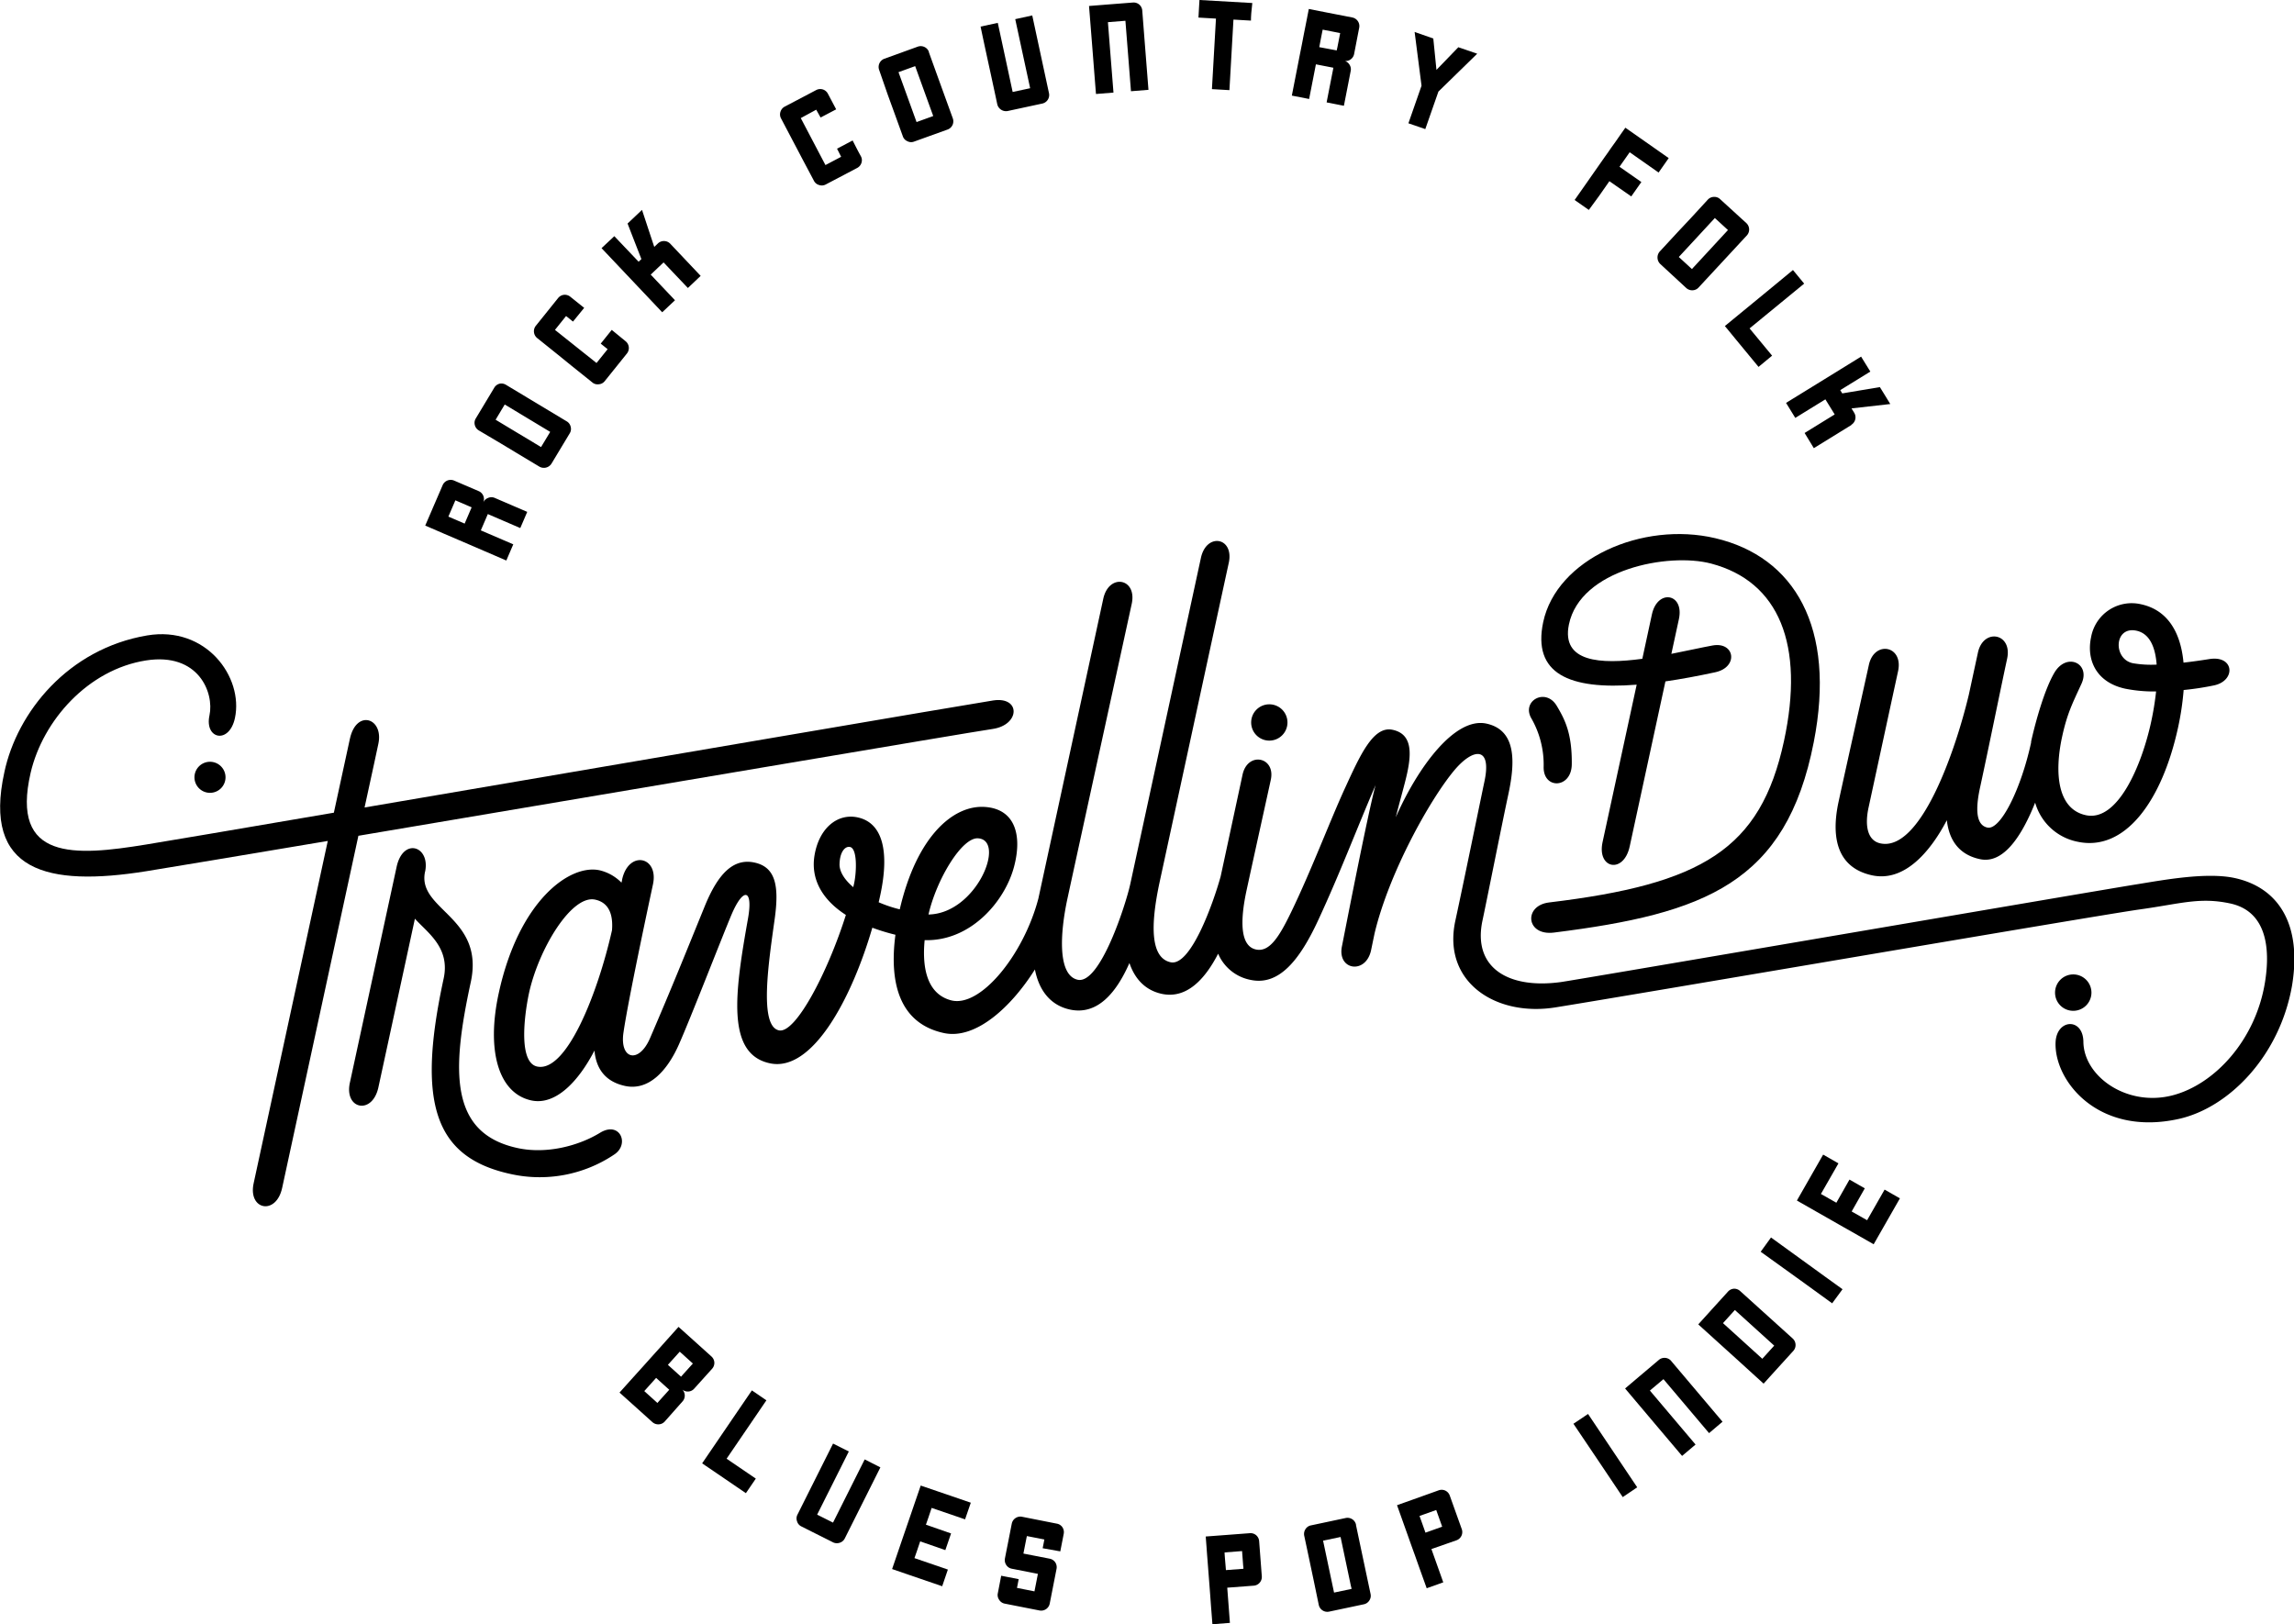 <svg xmlns="http://www.w3.org/2000/svg" viewBox="0 0 524.47 371.38"><title>travellin logo</title><g id="Camada_2" data-name="Camada 2"><g id="Camada_1-2" data-name="Camada 1"><path d="M110.47,114.92a2,2,0,0,1,1.12-1.07,1.9,1.9,0,0,1,1.53,0l7.42,3.19c-.35.82-.88,2.06-1.59,3.7l-7.42-3.2c-.35.83-.89,2.07-1.6,3.73l7.42,3.19c-.35.82-.89,2.06-1.59,3.7l-7.42-3.2-3.7-1.59-3.1-1.33-4.32-1.87,1.59-3.69c.53-1.24,1.34-3.1,2.41-5.59a2,2,0,0,1,2.62-1l5.59,2.4a2,2,0,0,1,1.08,1.1A2,2,0,0,1,110.47,114.92ZM107.83,116l-.65-.28-3.07-1.32-1.6,3.72,3.72,1.6C106.59,118.88,107.13,117.63,107.83,116Z"/><path d="M115.7,88l13.85,8.33a1.93,1.93,0,0,1,.92,1.23,1.9,1.9,0,0,1-.22,1.53L126.09,106a2.05,2.05,0,0,1-2.78.69l-5.21-3.13-3.57-2.15-5.07-3a2,2,0,0,1-.91-1.25,1.92,1.92,0,0,1,.25-1.52L113,88.65a2,2,0,0,1,1.23-.92A2,2,0,0,1,115.7,88Zm8,14.22,2.09-3.47-.68-.41-9.71-5.85c-.47.77-1.16,1.93-2.09,3.48l5.18,3.12Z"/><path d="M131,73.53l-1.58-1.27-2.54,3.17L136.38,83l2.54-3.16-1.58-1.27,2.52-3.14L143,78a2,2,0,0,1,.33,2.83l-5.06,6.3a1.88,1.88,0,0,1-1.36.73,1.85,1.85,0,0,1-1.49-.42l-4.74-3.8L127.43,81l-4.61-3.7a2,2,0,0,1-.29-2.84l5.06-6.3a2,2,0,0,1,1.34-.75,2,2,0,0,1,1.47.45l3.16,2.53Z"/><path d="M153.25,55.74l6.94,7.34-2.92,2.77L151.71,60l-2.94,2.79,5.55,5.86L151.4,71.4l-5.78-6.11-8.09-8.55L140.45,54,146,59.84l.64-.6c-.71-1.82-1.77-4.52-3.16-8.13l3.3-3.12c.62,1.87,1.55,4.7,2.8,8.46l.84-.79a2,2,0,0,1,2.83.08Z"/><path d="M187.61,26.87l-1-1.79L183.08,27l5.64,10.74,3.59-1.89L191.37,34l3.56-1.88c.42.79,1,2,1.87,3.57a1.9,1.9,0,0,1,.16,1.52,2,2,0,0,1-1,1.2l-7.15,3.76a1.91,1.91,0,0,1-1.55.13,1.88,1.88,0,0,1-1.19-1L183.26,36c-.52-1-1.16-2.22-1.94-3.69l-2.75-5.23a1.92,1.92,0,0,1-.13-1.54,2,2,0,0,1,1-1.18l7.15-3.76a2,2,0,0,1,1.53-.15,2,2,0,0,1,1.17,1L191.17,25Z"/><path d="M212.33,11.84q1.83,5.09,5.5,15.2a2,2,0,0,1-1.19,2.58L209,32.37a1.84,1.84,0,0,1-1.54-.08,1.86,1.86,0,0,1-1.05-1.13l-2.07-5.72c-.38-1.05-.86-2.35-1.42-3.91L201,16a2,2,0,0,1,1.22-2.58l7.6-2.75a2,2,0,0,1,2.56,1.2Zm-2.78,16.07,3.81-1.38c-.06-.18-.15-.42-.27-.75q-1.29-3.55-3.86-10.66l-3.81,1.38,2.06,5.69Z"/><path d="M236,3.53l3.82,17.75a2,2,0,0,1-1.53,2.4l-7.89,1.7A2.06,2.06,0,0,1,228,23.83c-.42-2-.95-4.43-1.59-7.39S225,10,224.19,6.08l3.93-.85q1.14,5.25,3.4,15.8l4-.86q-1.14-5.27-3.41-15.79Z"/><path d="M261.15,2.41q.47,6.06,1.42,18.13l-4,.32q-.42-5.38-1.27-16.11l-4,.32q.42,5.37,1.27,16.1l-4,.32q-.27-3.36-.66-8.38t-.93-11.74l4-.32L259,.58a2,2,0,0,1,1.46.46A2,2,0,0,1,261.15,2.41Z"/><path d="M286,4.71l-4-.23q-.69,12.12-.92,16.13l-4-.23q.67-12.09.92-16.13l-4-.23c.05-1,.1-1.84.14-2.52l.09-1.5,12.08.69C286.09,2.48,286,3.82,286,4.71Z"/><path d="M307.23,13.89a1.9,1.9,0,0,1,1.28.86,1.94,1.94,0,0,1,.29,1.51q-.51,2.64-1.55,7.93l-3.95-.78q.51-2.62,1.55-7.92l-4-.78q-.51,2.63-1.55,7.92l-3.95-.77c.34-1.75.86-4.4,1.55-7.93.17-.88.43-2.19.78-3.95.17-.88.38-2,.64-3.3s.57-2.87.91-4.63l3.95.78,6,1.17a2,2,0,0,1,1.57,2.34q-.39,2-1.16,6a2,2,0,0,1-2.35,1.58Zm-1.61-2.36c0-.16.08-.39.14-.69.15-.74.36-1.83.64-3.28l-4-.78c-.18.88-.44,2.2-.78,4Z"/><path d="M337.73,12.28q-5.93,5.78-8.87,8.66-2,5.72-3,8.58L322,28.19l3-8.59q-1.2-9.23-1.58-12.29l4.27,1.49c.36,3.58.59,6,.72,7.18,2.5-2.59,4.18-4.32,5-5.18Z"/><path d="M363.25,48,360,45.73l2.31-3.29,2.32-3.32,2.31-3.3c.52-.73,1-1.38,1.35-1.93l1-1.39c1-1.47,1.8-2.56,2.31-3.3l3.3,2.31,6.61,4.64-2.31,3.3-6.61-4.64-2.33,3.32,5,3.49-2.31,3.29-5-3.48c-1.16,1.66-1.94,2.76-2.32,3.32Z"/><path d="M399.36,53.85l-11,11.87a1.92,1.92,0,0,1-1.38.65,2,2,0,0,1-1.46-.52l-5.93-5.48a2.07,2.07,0,0,1-.12-2.87L383.63,53,386.45,50l4-4.35a1.94,1.94,0,0,1,1.41-.63,1.89,1.89,0,0,1,1.43.54L399.25,51a2,2,0,0,1,.65,1.39A2,2,0,0,1,399.36,53.85Zm-15.54,4.91,3,2.76.54-.59q2.57-2.77,7.7-8.33l-3-2.75-4.11,4.45Z"/><path d="M405.15,81.32l-3.1,2.57-5.15-6.24L395,75.33c-.33-.39-.54-.66-.65-.78l9.74-8,5.83-4.81,2.56,3.11L400,75.09Z"/><path d="M423.29,97.17l-8.6,5.3L412.58,99l6.88-4.24-2.13-3.45-6.88,4.24-2.11-3.43,7.16-4.41,10-6.17c.46.76,1.17,1.9,2.11,3.42l-6.88,4.24.46.75,8.6-1.44q.8,1.28,2.38,3.87l-8.86,1,.61,1a2,2,0,0,1-.66,2.75Z"/><path d="M155.89,317.61a2,2,0,0,1,.13,2.85L152,325a1.94,1.94,0,0,1-1.38.67,2,2,0,0,1-1.46-.5l-4.52-4.07-3-2.69,2.69-3,2.71-3,2.69-3,1.14-1.26,1.57-1.76,2.69-3,3,2.69,4.52,4.07a2,2,0,0,1,.67,1.38,2,2,0,0,1-.52,1.44l-4.07,4.52a1.95,1.95,0,0,1-2.82.15Zm-8.59.46,3,2.71.47-.53,2.24-2.49c-.67-.59-1.67-1.5-3-2.71Zm5.4-6,3,2.71.47-.53,2.24-2.48-3-2.71Z"/><path d="M172.8,338.08l-2.27,3.33-6.68-4.56-2.49-1.69-.83-.57,7.11-10.44,4.26-6.24,3.32,2.27-9.1,13.35Z"/><path d="M201.28,335.51q-2.7,5.4-8.13,16.23a1.94,1.94,0,0,1-1.15,1,2,2,0,0,1-1.55-.09c-1.61-.82-4-2-7.22-3.63a1.85,1.85,0,0,1-1-1.17,1.87,1.87,0,0,1,.1-1.55q1.35-2.69,3.38-6.75l4.75-9.48,3.6,1.81q-2.4,4.8-7.24,14.44l3.63,1.82,7.24-14.45Z"/><path d="M213,344.78c-.58,1.7-1,3-1.31,3.84l5.75,2-1.31,3.81-5.75-2c-.58,1.69-1,3-1.31,3.83l7.64,2.62-1.3,3.81-7.65-2.62-3.8-1.31,1.3-3.8c.3-.87.55-1.62.77-2.26s.4-1.16.54-1.58l1.31-3.81c.66-1.91,1.09-3.19,1.31-3.83l1.31-3.81,3.8,1.3,7.65,2.62-1.31,3.81Z"/><path d="M238.38,354c.09-.45.22-1.11.39-2l-4-.78c-.18.88-.44,2.2-.79,4l6,1.17a2,2,0,0,1,1.28.84,2,2,0,0,1,.29,1.51L240,366.63a2,2,0,0,1-2.35,1.6l-7.93-1.56a1.9,1.9,0,0,1-1.28-.87,1.88,1.88,0,0,1-.31-1.51l.77-4,4,.78q-.12.64-.39,2l4,.79c.17-.9.44-2.22.78-4l-5.94-1.17a1.93,1.93,0,0,1-1.28-.84,2,2,0,0,1-.31-1.54c.17-.88.39-2,.65-3.3s.56-2.87.91-4.63a2,2,0,0,1,2.37-1.57l7.93,1.57a1.93,1.93,0,0,1,1.28.83,2,2,0,0,1,.29,1.51c-.17.9-.43,2.22-.78,4Z"/><path d="M287.87,352.33c.14,1.8.34,4.49.61,8.05a2,2,0,0,1-1.84,2.18l-6.06.46c.14,1.78.34,4.47.61,8.05l-4,.31c-.07-.89-.15-2-.26-3.36s-.21-2.9-.35-4.7c-.07-.89-.17-2.23-.31-4-.07-.91-.17-2.26-.31-4q-.09-1.33-.3-4l4-.3,6.07-.46a2,2,0,0,1,1.46.46A2,2,0,0,1,287.87,352.33ZM280.28,359l4-.3c0-.17,0-.4-.06-.71-.05-.75-.14-1.86-.25-3.34l-4,.31C280,355.85,280.14,357.2,280.28,359Z"/><path d="M310,348.62q1.11,5.28,3.34,15.8a1.92,1.92,0,0,1-.27,1.52,1.94,1.94,0,0,1-1.27.88l-7.9,1.67a2,2,0,0,1-2.4-1.56L300.27,361c-.23-1.09-.52-2.45-.86-4.07s-.76-3.59-1.23-5.79a2,2,0,0,1,.3-1.52,1.9,1.9,0,0,1,1.27-.85l7.91-1.68a2,2,0,0,1,2.37,1.55Zm-5,15.52,4-.84c0-.18-.1-.44-.17-.77l-2.34-11.1-4,.84c.28,1.32.7,3.3,1.25,5.92Z"/><path d="M331.47,342c.61,1.7,1.51,4.23,2.72,7.6a2,2,0,0,1-1.21,2.59l-5.72,2,2.71,7.61-3.79,1.35L325.05,360q-.68-1.89-1.58-4.44c-.31-.84-.76-2.1-1.36-3.79-.3-.86-.76-2.13-1.36-3.82l-1.35-3.79,3.79-1.35,5.73-2.05a2,2,0,0,1,1.53.07A2,2,0,0,1,331.47,342Zm-5.57,8.44,3.82-1.36c-.05-.16-.13-.38-.24-.68-.25-.7-.62-1.75-1.12-3.14l-3.82,1.36C324.84,347.46,325.3,348.73,325.9,350.44Z"/><path d="M359.73,325.54l3.34-2.24q2.12,3.13,8.43,12.58c.47.7,1.41,2.09,2.81,4.19L371,342.31l-4.69-7Z"/><path d="M382.08,311.19l11.74,13.89c-.69.57-1.71,1.44-3.08,2.6l-10.43-12.34-3.1,2.61,10.44,12.34-3.08,2.6-5.43-6.42-7.6-9,3.07-2.6,4.65-3.93a2,2,0,0,1,2.82.24Z"/><path d="M397.84,295.19l12,10.84a2,2,0,0,1,.67,1.39,2,2,0,0,1-.51,1.46l-4.09,4.5-1.34,1.48-1.36,1.51L397,310.72l-8.73-7.9,2.37-2.62c.08-.08.19-.2.33-.37l4.09-4.5a2,2,0,0,1,1.38-.67A2,2,0,0,1,397.84,295.19Zm5.07,15.49,2.72-3c-.13-.13-.33-.3-.59-.54l-8.4-7.61-2.72,3,4.48,4.06Z"/><path d="M402.54,286.21c.39-.55,1.18-1.64,2.36-3.26l12.26,8.88,4.09,2.95L418.88,298l-6.8-4.93Z"/><path d="M416.31,273l3.53,2,3-5.29,3.5,2-3,5.29,3.53,2,4-7,3.5,2-4,7c-.89,1.55-1.55,2.72-2,3.5l-3.5-2-2.07-1.18-1.46-.82-3.5-2-3.52-2c-1.75-1-2.92-1.65-3.5-2l2-3.5,4-7,3.5,2Q417.66,270.69,416.31,273Z"/><path d="M290.21,169.34a4.15,4.15,0,1,0-4.16-4.15A4.15,4.15,0,0,0,290.21,169.34Z"/><path d="M474,231.12a4.16,4.16,0,1,0-4.16-4.15A4.15,4.15,0,0,0,474,231.12Z"/><path d="M226.92,166.68c6.31-.91,6.48-7.45.19-6.53-3.58.52-87.34,14.85-143.76,24.48,1.76-8.14,3-13.71,3.15-14.55,1.27-5.9-5-8-6.5-1.18l-3.67,16.92c-22.36,3.82-39.24,6.69-43,7.29-16.19,2.64-31,3.75-26.32-16.44,2.8-11.95,13.13-23.58,26.36-25.66,12-1.89,15.64,7.37,14.52,12.56-1.18,5.45,4.51,6.68,5.82.62,2-9.38-6.6-21.17-20.07-18.9C15.58,148.34,3.91,162.85,1,176.55-4,199.3,10.84,202.82,33.45,199.2c5.72-.92,21.39-3.54,41.49-6.92-6.63,30.6-15.7,72.47-16.95,78.28-1.33,6.11,5.14,7.42,6.52,1.05,1.59-7.36,11.47-53,17.43-80.51C138.46,181.57,222.45,167.31,226.92,166.68Z"/><path d="M44.46,177.72A3.55,3.55,0,1,0,48,174.18,3.55,3.55,0,0,0,44.46,177.72Z"/><path d="M137.2,259c-5,3.06-12.34,4.92-18.87,3.5-15.66-3.38-15.07-17.76-10.7-37.92,3.24-15-12.35-16.49-10.45-25.28l0,.06c1.26-5.88-5-8-6.5-1.16q-8.23,38-10.69,49.37c-1.32,6.11,5.14,7.42,6.52,1.06,1.57-7.23,5.7-26.31,8.35-38.57,2.89,3.23,8.11,6.59,6.57,13.7-6.11,28.2-2.31,40.89,15.43,44.7A30.56,30.56,0,0,0,140.4,264C144.05,261.64,141.73,256.24,137.2,259Z"/><path d="M510.91,200.76c-6.45-1.39-16.24.45-22.23,1.41-9.58,1.53-128.26,21.89-131.85,22.38-12.06,1.64-20.22-3.33-17.88-14.14.69-3.15,4.56-22.59,5.88-28.7,1.62-7.49,1.88-14.77-5-16.26-7.2-1.55-15.64,9.91-20.72,21.42,1-4,2.07-7.61,2.61-10.11,1.06-4.9,1-9-3.38-9.9s-7.37,5.79-10.84,13.35-7.74,18.93-12.35,28.43c-2.61,5.37-4.86,9.14-8,8.46-3.63-.78-3.66-6.53-2.15-13.54,2.27-10.45,4.77-21.7,5.54-25.26,1.14-5.25-5.3-6.55-6.46-1.17l-5,23.24c-1.73,6.27-6.88,20.64-11.44,19.65s-4.7-8.23-2.5-18.42c2.27-10.45,15-69.33,15.79-72.89,1.27-5.89-5.11-7-6.37-1.14-5.34,24.65-14.16,65.42-16.16,74.62h0c-1,4.57-6.88,22.93-12,21.83-4.57-1-4.12-10.41-2.33-18.66,2.26-10.46,13.9-63.72,14.67-67.28,1.28-5.9-5.22-7.06-6.5-1.18-5.24,24.2-12.74,58.86-14.84,68.55-3.38,12.9-13.31,25.08-20,23.26-5.07-1.36-6.68-6.69-6-13.75,10.32.32,18.25-8.61,20.43-16.75,1.91-7.16.3-13.21-6.61-13.7-7.24-.52-15.62,6.66-19.51,23.41a29.66,29.66,0,0,1-4.82-1.62c.12-.52.23-1,.35-1.56,2.14-9.9.64-16.59-5.14-17.84-4.59-1-8.83,2.4-9.88,8.68-.9,5.4,1.74,10.13,7.17,13.62-4.06,12.89-11.46,27.22-15.31,26.39-4.64-1-2.29-15.94-.93-25.73,1-7.44.13-11.7-4.82-12.67-4.7-.92-8.16,2.58-11.17,9.93-4.43,10.87-7.54,18.65-12.55,30.27-2.55,5.91-7,4.88-6.06-1.34,1.07-7.35,5.63-28.69,6.73-33.81,1.4-6.45-5.57-7.92-7.05-1.12,0,.19-.09.42-.14.7a10.33,10.33,0,0,0-5-2.83c-6.85-1.49-18.5,7-23.08,28.17-2.85,13.18,0,22.83,7.46,24.45,5.63,1.21,10.86-4.49,14.44-11.4.4,4.44,2.74,7.17,7,8.09,5.34,1.15,9.58-3.34,12.3-9.47s9.73-24.22,12-29.62c2.74-6.49,5-5.94,3.81.78-3,16.88-5.06,31,5,33.13,9.63,2.08,18.62-14.54,23.42-31a46.94,46.94,0,0,0,5.28,1.61c-1.45,11,.9,20.27,11.06,22.47,7.31,1.58,15.46-6,20.83-14.53,1,5.11,3.81,8.25,8,9.16,6.3,1.37,10.63-3.87,13.61-10.64,1.3,3.85,3.81,6.27,7.38,7.05,5.6,1.21,9.83-3.21,12.9-9.18a10.14,10.14,0,0,0,7.47,6c6.4,1.33,11.12-4.41,15.42-13.69,5.1-11,8.84-21,13.11-30.87-1.85,6.69-7.53,36.11-7.68,36.79-1.2,5.55,5.42,6.61,6.64,1,.11-.51.39-1.89.8-3.85,3.29-13.83,12.56-30.44,18.1-37.15,4.42-5.36,8.81-5.77,7,2.5-1,4.75-4.61,22.41-6.64,31.78-3,14,9.3,22,23,19.75,18.71-3,124.13-21.08,133.49-22.38s13.69-2.87,20.7-1.36c8.16,1.77,9.25,10,7.91,18.12-2.15,13.08-11.45,23.24-21.12,25.75-10.39,2.69-20.29-4.3-20.38-12.24-.06-5.59-6.14-5.27-6.36.13-.35,8.79,9.76,21.58,28.17,17.5,11.41-2.54,23-14.28,25.87-30.36C526.4,211.2,520.81,202.91,510.91,200.76ZM122.8,243.86c-4.23-.92-3-11.35-1.87-16.72,2.16-10,9.69-22.62,15.14-21.44,3.24.7,4.12,3.54,3.85,7C136.63,227.27,129.48,245.31,122.8,243.86Zm69.14-46.07c0-2.94,1.26-4.38,2.4-4.13,1.67.36,1.53,5.57.92,8.4l-.18.79C193.15,201.22,192,199.44,191.94,197.79Zm31.67-6.11c6.47.43-.39,17.23-11.33,17.42C214.07,201.2,219.88,191.43,223.61,191.68Z"/><path d="M352.92,175.34c-.11,5.21,6.36,5,6.43-.57.09-7.17-1.65-10.36-3.41-13.34-2.55-4.33-8.17-1.16-5.82,2.84A21.32,21.32,0,0,1,352.92,175.34Z"/><path d="M374.19,156.55c-3.75,17.31-6.53,30.17-7.8,36-1.32,6.11,4.82,7.34,6.2,1,1.45-6.7,5.35-24.74,8.17-37.75q5.3-.77,11.39-2.09c5.39-1.16,4.49-7.05-.62-6.12-2.48.45-5.81,1.21-9.41,1.91l1.72-7.93c1.28-5.89-4.88-7-6.17-1.09q-1.14,5.27-2.19,10.15c-9.57,1.3-18.54.78-16.79-7.82,2.58-12.62,22.73-16.53,32.52-13.95,15.52,4.1,21.43,18.52,16.65,40.6-5.36,24.79-18.79,32.69-53.67,36.88-5.94.71-5.33,7.7,1.09,6.89,34.51-4.33,53.08-11.3,59.39-43.52,5.16-26.34-4.43-42.39-22.5-46.65-16.69-3.94-36.3,4.74-39.36,19.21C350.35,154,358.68,157.78,374.19,156.55Z"/><path d="M428,200.14c7.15,1.54,13.06-4.91,17.1-12.6.5,4.48,2.73,7.89,7.6,8.91,5.39,1.14,9.58-5.4,12.59-12.93a12.62,12.62,0,0,0,9.65,8.93c10.88,2.36,19.33-9.27,23-26a64.21,64.21,0,0,0,1.3-8.68,64.09,64.09,0,0,0,7-1.07c5-1.1,4.58-6.93-1.15-6-1.82.29-3.84.58-5.88.81-.69-7.38-3.94-12.09-9.69-13.34a9.43,9.43,0,0,0-11.44,7.52c-1.08,5,1,10.32,7.86,11.79a33.76,33.76,0,0,0,7,.62,66.26,66.26,0,0,1-1.14,7c-2.15,9.91-7.63,22.87-14.92,21.29-6.67-1.44-7.12-10-5.46-17.77,1.18-5.51,2.44-7.86,4.47-12.3,2.12-4.64-3.39-7.26-6.2-2.51-2.24,3.8-4.26,11-5.32,15.73,0,.08,0,.15,0,.22-2.3,10.64-7,20.11-10,19.46-2.62-.57-2.74-4.23-1.69-9.09,2.1-9.67,4.61-22.13,6.2-29.5,1.28-5.88-5.44-7.1-6.67-1.42-.31,1.42-1.12,5.17-2.08,9.62-3.1,13-11.08,36-20.24,34-2.81-.61-3.64-3.81-2.68-8.22,2.09-9.67,5.14-23.78,6.74-31.15,1.27-5.88-5.45-7.1-6.68-1.42-.69,3.18-5.57,25-6.9,31.17C418.42,192.13,420.43,198.5,428,200.14Zm59.57-48.51c-4.51-1-4.23-8.52.89-7.42,3.06.67,4.31,3.82,4.61,7.75A24.48,24.48,0,0,1,487.56,151.63Z"/></g></g></svg>
